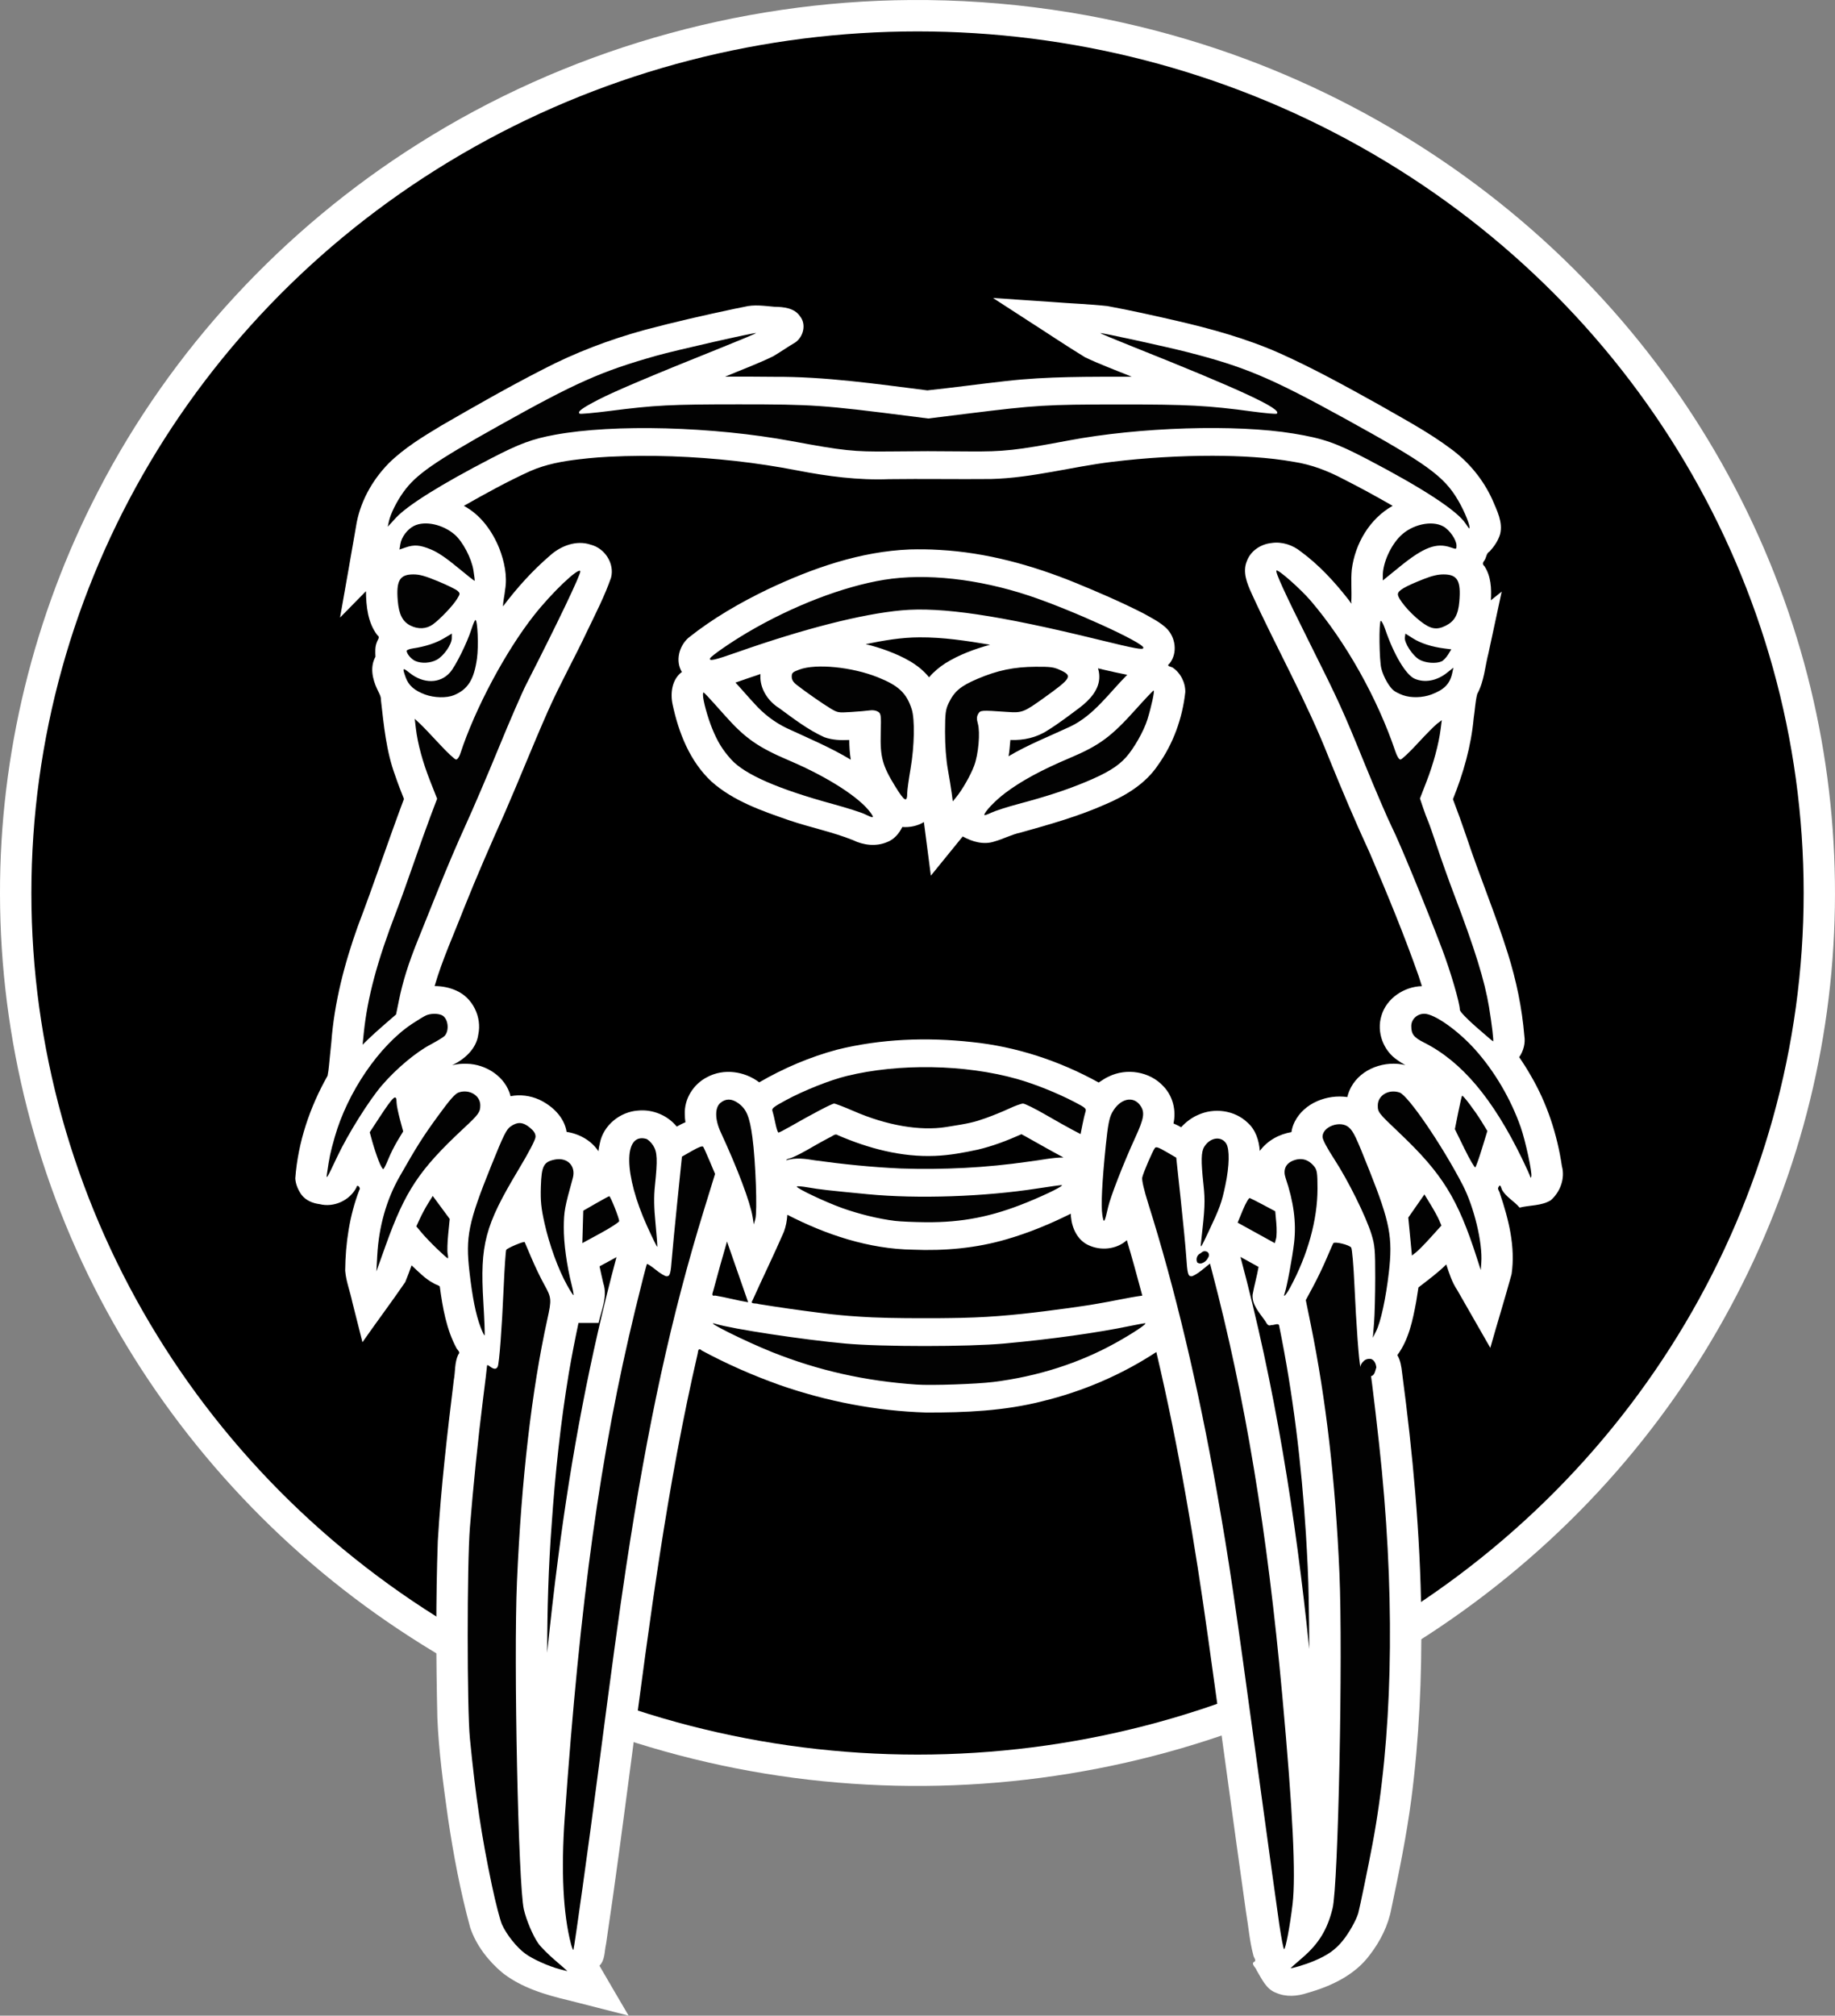 <?xml version="1.0" encoding="UTF-8" standalone="no"?>
<svg
   xmlns:dc="http://purl.org/dc/elements/1.1/"
   xmlns:cc="http://creativecommons.org/ns#"
   xmlns:rdf="http://www.w3.org/1999/02/22-rdf-syntax-ns#"
   xmlns:svg="http://www.w3.org/2000/svg"
   xmlns="http://www.w3.org/2000/svg"
   xmlns:sodipodi="http://sodipodi.sourceforge.net/DTD/sodipodi-0.dtd"
   xmlns:inkscape="http://www.inkscape.org/namespaces/inkscape"
   version="1.1"
   id="svg2110"
   width="350.683"
   height="385.121"
   viewBox="0 0 350.683 385.121"
   sodipodi:docname="mursut.svg"
   inkscape:version="1.0.2 (e86c870879, 2021-01-15)">
  <rect x="0" y="0" width="350.683" height="385.121" fill="#808080" stroke="none"/>
  <defs
     id="defs2114" />
  <sodipodi:namedview
     pagecolor="#ffffff"
     bordercolor="#666666"
     borderopacity="1"
     objecttolerance="10"
     gridtolerance="10"
     guidetolerance="10"
     inkscape:pageopacity="0"
     inkscape:pageshadow="2"
     inkscape:window-width="2560"
     inkscape:window-height="1376"
     id="namedview2112"
     showgrid="false"
     fit-margin-top="0"
     fit-margin-left="0"
     fit-margin-right="0"
     fit-margin-bottom="0"
     inkscape:zoom="2.203125"
     inkscape:cx="145.97985"
     inkscape:cy="208.55609"
     inkscape:window-x="0"
     inkscape:window-y="27"
     inkscape:window-maximized="1"
     inkscape:current-layer="g2144"
     inkscape:document-rotation="0" />
  <g
     inkscape:groupmode="layer"
     inkscape:label="Image"
     id="g2118"
     transform="translate(-28.064,62.384)">
    <g
       id="g2144"
       transform="translate(13.611,-0.2)">
      <path
         id="ellipse992"
         style="fill:#ffffff;stroke-width:1.018"
         d="m 188.512,-62.18 c -33.12,0.213 -66.16,9.768 -94.159,27.491 -25.759,16.239 -47.218,39.332 -61.178,66.421 -12.248,23.658 -18.791,50.268 -18.722,76.919 0.027,27.682 7.106,55.317 20.373,79.611 13.278,24.407 32.617,45.455 55.743,60.843 24.916,16.655 54.111,26.808 83.972,29.304 29.458,2.51 59.531,-2.333 86.649,-14.134 26.251,-11.378 49.728,-29.202 67.479,-51.665 16.544,-20.873 28.139,-45.677 33.296,-71.821 5.167,-26.007 4.007,-53.248 -3.414,-78.707 C 350.86,35.566 336.51,11.034 317.249,-8.741 296.507,-30.116 270.195,-45.987 241.676,-54.542 c -17.207,-5.184 -35.194,-7.761 -53.165,-7.637 z" />
      <ellipse
         style="fill:#000000;stroke-width:1.018"
         id="path847"
         cx="189.799"
         cy="108.439"
         rx="169.347"
         ry="164.622" />
      <path
         id="path2164"
         style="display:inline;fill:#ffffff;stroke-width:0.291"
         d="m 210.699,-1.049 c 3.709,2.362 7.349,4.834 11.104,7.123 2.91,1.391 5.944,2.496 8.926,3.719 -8.029,0.013 -16.082,-0.084 -24.072,0.834 -5.007,0.551 -10.068,1.261 -14.981,1.776 -9.759,-1.233 -19.535,-2.654 -29.395,-2.594 -3.085,-0.039 -6.17,-0.042 -9.255,-0.027 3.055,-1.277 6.17,-2.428 9.15,-3.871 1.436,-0.835 2.792,-1.807 4.226,-2.641 1.584,-1.067 2.197,-3.478 0.94,-5.023 -1.06,-1.593 -3.142,-1.795 -4.891,-1.815 -1.918,-0.165 -3.888,-0.48 -5.785,0.016 -0.385,0.08 -1.178,0.234 -1.719,0.343 -5.787,1.23 -11.562,2.535 -17.279,4.061 -6.731,1.845 -13.291,4.329 -19.484,7.555 -6.587,3.368 -13.014,7.038 -19.417,10.74 -3.526,2.122 -7.095,4.293 -10.038,7.2 -3.234,3.306 -5.572,7.564 -6.257,12.164 -0.991,5.77 -2.017,11.534 -3.035,17.3 1.651,-1.679 3.302,-3.358 4.953,-5.037 0.032,2.904 0.344,6.007 2.167,8.394 0.615,0.4 0.046,0.863 -0.091,1.368 -0.372,0.875 -0.297,1.875 -0.262,2.767 -1.081,1.933 -0.578,4.266 0.317,6.163 0.305,0.7 0.775,1.328 0.732,2.129 0.557,4.854 1.009,9.787 2.722,14.403 0.505,1.509 1.092,2.989 1.674,4.47 -3.026,8.077 -5.746,16.265 -8.817,24.326 -2.548,7.131 -4.487,14.535 -5.056,22.106 -0.083,0.754 -0.19,1.813 -0.272,2.685 -0.144,1.235 -0.2,2.533 -0.451,3.773 -3.397,6.004 -5.666,12.719 -6.171,19.616 0.068,1.118 0.537,2.206 1.182,3.115 0.825,1.085 2.142,1.637 3.461,1.797 2.718,0.69 5.755,-0.689 7.041,-3.178 0.106,-0.774 0.929,0.088 0.555,0.475 -1.885,4.901 -2.652,10.178 -2.704,15.41 0.162,2.053 0.948,3.986 1.359,5.993 0.648,2.561 1.296,5.123 1.944,7.684 2.69,-3.854 5.516,-7.611 8.174,-11.486 0.44,-1.053 0.83,-2.126 1.211,-3.201 1.321,1.223 2.593,2.577 4.203,3.416 0.356,0.257 0.914,0.344 1.189,0.625 0.543,4.032 1.25,8.159 3.191,11.781 0.227,0.424 0.829,0.755 0.342,1.221 -0.73,1.523 -0.544,3.255 -0.854,4.878 -1.251,10.23 -2.446,20.479 -3.061,30.77 -0.39,11.237 -0.339,22.487 -0.083,33.726 0.258,6.44 1.143,12.836 2.035,19.213 1.047,7.033 2.367,14.038 4.241,20.899 1.139,3.392 3.423,6.326 6.134,8.618 3.681,2.89 8.273,4.246 12.761,5.304 3.794,0.967 7.587,1.934 11.38,2.903 -1.857,-3.18 -3.736,-6.347 -5.576,-9.537 1.104,-1.107 0.936,-2.765 1.268,-4.176 1.805,-12.029 3.37,-24.092 4.96,-36.152 3.368,-25.661 6.7,-51.383 12.546,-76.623 0.089,-0.568 0.143,-1.208 0.766,-0.603 4.772,2.573 9.755,4.761 14.859,6.584 9.003,3.139 18.48,4.977 28.014,5.273 7.46,0.026 14.991,-0.302 22.25,-2.159 7.715,-1.879 15.123,-5.043 21.765,-9.4 4.269,18.121 7.368,36.48 9.932,54.91 2.445,17.355 4.743,34.719 7.203,52.079 0.469,2.749 0.678,5.555 1.4,8.254 0.064,0.491 0.752,1.059 0.043,1.342 -0.428,0.417 0.461,1.054 0.594,1.565 0.981,1.603 1.801,3.592 3.708,4.28 1.909,0.85 4.078,0.673 6.016,0.021 4.531,-1.277 9.095,-3.426 11.942,-7.322 1.981,-2.58 3.477,-5.567 4.076,-8.779 1.459,-6.909 2.881,-13.833 3.805,-20.837 1.521,-11.665 2.04,-23.447 1.908,-35.205 -0.179,-15.519 -1.621,-30.997 -3.666,-46.373 -0.133,-1.151 -0.3,-2.334 -0.903,-3.345 2.191,-2.964 2.945,-6.668 3.604,-10.219 0.154,-0.901 0.294,-1.804 0.428,-2.709 1.813,-1.414 3.683,-2.772 5.32,-4.395 0.55,1.692 1.089,3.404 2.091,4.893 2.109,3.681 4.218,7.361 6.325,11.043 1.32,-4.708 2.781,-9.375 4.068,-14.092 0.76,-5.215 -0.561,-10.459 -2.224,-15.373 -0.047,-0.396 -0.531,-0.877 -0.298,-1.209 0.382,-0.82 0.505,0.093 0.707,0.518 0.82,1.393 2.331,2.129 3.338,3.361 1.982,-0.496 4.191,-0.309 5.979,-1.413 1.795,-1.598 2.75,-4.154 2.11,-6.515 -0.898,-6.067 -2.837,-12 -5.948,-17.3 -0.686,-1.203 -1.426,-2.374 -2.211,-3.514 0.81,-1.192 1.213,-2.649 0.98,-4.083 -0.44,-5.332 -1.543,-10.601 -3.144,-15.704 -2.372,-7.584 -5.467,-14.915 -7.958,-22.459 -0.803,-2.364 -1.655,-4.712 -2.544,-7.045 1.996,-4.956 3.48,-10.15 3.966,-15.485 0.247,-1.537 0.292,-3.135 0.683,-4.632 1.331,-2.417 1.473,-5.232 2.159,-7.857 0.837,-3.896 1.674,-7.792 2.511,-11.688 -0.689,0.552 -1.378,1.104 -2.066,1.656 0.134,-2.222 0.036,-4.596 -1.231,-6.515 -0.466,-0.393 -0.298,-0.739 0.032,-1.156 0.365,-0.562 0.322,-1.333 0.97,-1.669 0.863,-0.947 1.628,-2.061 1.994,-3.3 0.573,-2.289 -0.607,-4.505 -1.467,-6.558 -1.725,-3.809 -4.439,-7.137 -7.793,-9.63 -4.448,-3.348 -9.395,-5.944 -14.206,-8.718 -6.11,-3.395 -12.241,-6.782 -18.624,-9.642 -6.386,-2.837 -13.145,-4.697 -19.938,-6.264 -4.331,-0.995 -8.674,-1.966 -13.044,-2.769 -3.499,-0.379 -7.021,-0.49 -10.528,-0.775 -3.772,-0.255 -7.543,-0.509 -11.315,-0.764 2.16,1.398 4.319,2.797 6.479,4.195 z m 35.67,25.949 c 5.127,0.025 10.464,0.287 15.402,1.168 3.298,0.511 6.439,1.715 9.378,3.272 3.199,1.616 6.344,3.338 9.45,5.124 -4.402,2.459 -7.196,7.253 -7.811,12.187 -0.202,2.046 0.02,4.105 -0.097,6.156 0.273,0.883 -0.459,-0.4 -0.707,-0.639 -2.616,-3.325 -5.53,-6.471 -8.952,-8.981 -1.56,-1.261 -3.603,-1.926 -5.604,-1.616 -2.039,0.213 -3.981,1.495 -4.694,3.462 -0.875,2.071 0.05,4.282 0.917,6.185 4.794,10.503 10.506,20.583 14.735,31.342 2.489,6.136 5.064,12.238 7.845,18.249 3.315,7.752 6.545,15.55 9.34,23.506 0.205,0.64 0.42,1.277 0.614,1.921 -3.4,0.093 -6.77,2.318 -7.734,5.658 -0.969,3.102 0.361,6.678 3.055,8.469 0.485,0.352 0.993,0.671 1.522,0.954 -3.858,-0.927 -8.414,0.62 -10.367,4.201 -0.321,0.602 -0.575,1.243 -0.723,1.91 -3.853,-0.562 -8.26,1.122 -10.062,4.725 -0.312,0.618 -0.525,1.286 -0.62,1.972 -2.361,0.395 -4.626,1.643 -6.047,3.596 -0.147,-2.008 -0.796,-4.075 -2.363,-5.432 -2.477,-2.367 -6.38,-2.866 -9.457,-1.443 -1.23,0.525 -2.327,1.388 -3.215,2.345 -0.476,-0.262 -0.958,-0.515 -1.461,-0.723 0.561,-2.516 -0.139,-5.277 -1.955,-7.131 -2.582,-2.807 -7.014,-3.502 -10.408,-1.835 -0.688,0.291 -1.333,0.777 -1.931,1.149 -7.471,-4.133 -15.747,-6.87 -24.254,-7.737 -8.573,-0.939 -17.345,-0.625 -25.734,1.454 -5.208,1.401 -10.231,3.54 -14.885,6.246 -2.794,-2.138 -6.82,-2.703 -9.961,-0.991 -2.604,1.319 -4.396,4.145 -4.259,7.091 -0.006,0.513 0.044,1.024 0.116,1.531 -0.573,0.23 -1.12,0.523 -1.658,0.824 -1.77,-2.175 -4.63,-3.339 -7.415,-3.061 -3.43,0.233 -6.627,2.822 -7.284,6.246 -0.12,0.501 -0.212,1.008 -0.273,1.52 -1.347,-2.059 -3.688,-3.338 -6.076,-3.693 -0.441,-2.835 -2.766,-5.009 -5.265,-6.176 -1.696,-0.749 -3.624,-1.012 -5.448,-0.644 -0.905,-3.695 -4.669,-6.124 -8.355,-6.195 -0.945,-0.037 -1.898,0.055 -2.817,0.279 2.373,-1.126 4.638,-3.12 5.003,-5.858 0.718,-3.315 -1.043,-7.006 -4.173,-8.388 -1.302,-0.6 -2.742,-0.873 -4.172,-0.881 1.462,-5.039 3.656,-9.82 5.545,-14.705 2.466,-6.173 5.123,-12.266 7.839,-18.332 2.826,-6.481 5.412,-13.032 8.254,-19.456 2.318,-5.229 5.126,-10.221 7.555,-15.397 1.604,-3.337 3.311,-6.645 4.528,-10.148 0.703,-2.707 -1.208,-5.614 -3.869,-6.289 -2.738,-0.942 -5.726,0.203 -7.792,2.062 -3.354,2.882 -6.334,6.184 -8.986,9.719 -0.005,-0.985 0.3,-2.084 0.397,-3.161 0.459,-2.681 -0.154,-5.417 -1.109,-7.923 -1.342,-3.308 -3.57,-6.41 -6.772,-8.122 4.141,-2.357 8.327,-4.657 12.665,-6.635 2.989,-1.312 6.22,-1.905 9.446,-2.269 1.062,-0.131 2.376,-0.256 3.539,-0.348 0.628,-0.038 1.364,-0.098 2.061,-0.132 8.095,-0.398 16.118,-0.077 24.179,0.81 4.01,0.454 7.912,1.05 11.846,1.812 5.761,1.12 11.624,1.892 17.504,1.662 6.512,-0.089 13.026,0.036 19.537,-0.028 7.805,-0.202 15.37,-2.336 23.087,-3.278 6.437,-0.783 12.923,-1.162 19.407,-1.164 z m -58.033,17.896 c -9.492,0.381 -18.614,3.586 -27.133,7.605 -5.348,2.583 -10.541,5.571 -15.189,9.283 -1.787,1.58 -2.535,4.416 -1.248,6.525 -1.895,1.401 -2.245,4.037 -1.772,6.208 1.155,5.422 3.302,10.884 7.436,14.736 4.213,3.744 9.656,5.603 14.892,7.416 4.01,1.358 8.196,2.189 12.131,3.763 2.008,0.984 4.418,1.276 6.514,0.386 1.338,-0.491 2.315,-1.637 2.924,-2.891 1.426,0.113 2.896,-0.196 4.127,-0.934 0.433,3.412 0.888,6.821 1.33,10.232 2.031,-2.497 4.058,-4.996 6.09,-7.492 1.81,1.011 3.996,1.649 6.038,0.968 1.726,-0.476 3.296,-1.346 5.059,-1.716 5.495,-1.54 11.013,-3.087 16.239,-5.415 3.844,-1.642 7.61,-3.912 9.975,-7.458 2.932,-4.085 4.673,-8.97 5.224,-13.951 0.036,-1.852 -0.933,-3.732 -2.48,-4.733 -0.442,-0.181 -1.192,-0.248 -0.528,-0.736 1.594,-1.991 1.163,-5.048 -0.629,-6.768 -1.248,-1.177 -2.824,-1.94 -4.306,-2.782 -4.282,-2.189 -8.705,-4.093 -13.154,-5.914 -8.24,-3.35 -16.942,-5.743 -25.853,-6.242 -1.893,-0.12 -3.791,-0.137 -5.687,-0.09 z m 1.826,16.795 c 4.539,-0.029 9.041,0.66 13.504,1.416 -2.977,0.816 -5.922,1.902 -8.551,3.539 -1.151,0.748 -2.224,1.629 -3.109,2.682 -2.008,-2.504 -4.969,-3.935 -7.905,-5.052 -1.373,-0.514 -2.779,-0.939 -4.205,-1.284 3.378,-0.698 6.806,-1.294 10.266,-1.301 z m 35.227,6.186 c 1.491,0.342 2.982,0.685 4.484,0.971 -3.45,3.452 -6.336,7.712 -10.858,9.879 -3.959,1.852 -8.053,3.445 -11.819,5.684 0.206,-1.016 0.231,-2.149 0.354,-3.115 2.505,0.112 5.057,-0.459 7.159,-1.861 2.129,-1.316 4.115,-2.852 6.121,-4.345 1.872,-1.442 3.78,-3.446 3.706,-5.975 -0.006,-0.509 -0.094,-1.017 -0.248,-1.502 0.367,0.088 0.734,0.176 1.102,0.264 z m -65.623,1.057 c -0.107,2.559 1.445,4.945 3.574,6.269 2.764,2.022 5.513,4.147 8.647,5.567 1.522,0.551 3.165,0.613 4.766,0.527 0.013,1.261 0.084,2.526 0.291,3.771 -3.899,-2.358 -8.113,-4.11 -12.235,-6.023 -2.354,-1.133 -4.449,-2.746 -6.184,-4.695 -1.232,-1.316 -2.387,-2.698 -3.617,-4.014 1.592,-0.547 3.179,-1.106 4.777,-1.635 -0.006,0.077 -0.012,0.155 -0.018,0.232 z m 128.613,78.033 c 0.107,0.118 -0.123,-0.109 0,0 z m -78.021,10.035 c 2.419,1.338 4.857,2.759 7.336,4.072 -2.245,10e-4 -4.446,0.536 -6.669,0.788 -8.07,1.17 -16.249,1.584 -24.397,1.316 -5.5,-0.249 -10.986,-0.806 -16.438,-1.557 -1.816,-0.313 -3.721,-0.568 -5.518,-0.009 0.178,-0.352 0.911,-0.341 1.295,-0.586 1.893,-0.805 3.674,-1.962 5.425,-2.917 0.417,-0.213 1.128,-0.606 1.655,-0.889 0.512,-0.194 1.017,-0.815 1.562,-0.388 5.834,2.515 12.148,4.202 18.545,3.935 2.747,-0.106 5.463,-0.609 8.143,-1.188 2.887,-0.676 5.665,-1.747 8.367,-2.951 0.231,0.125 0.462,0.25 0.693,0.375 z m 8.766,15.396 c 0.193,2.182 1.243,4.462 3.324,5.418 2.338,1.114 5.384,0.847 7.354,-0.945 1.053,3.563 2.011,7.021 2.955,10.598 -2.881,0.392 -5.72,1.081 -8.593,1.542 -1.857,0.34 -3.588,0.554 -5.482,0.837 -5.97,0.816 -11.912,1.55 -17.933,1.785 -0.76,0.027 -1.824,0.059 -2.701,0.088 -1.186,0.016 -2.624,0.054 -3.909,0.056 -4.325,0.012 -8.652,0.031 -12.974,-0.157 -1.385,-0.071 -3.006,-0.158 -4.479,-0.28 -1.207,-0.091 -2.218,-0.202 -3.449,-0.329 -0.603,-0.072 -1.562,-0.186 -2.249,-0.277 -3.849,-0.481 -7.719,-1.036 -11.591,-1.663 -0.298,-0.192 -1.668,0.06 -1.179,-0.594 1.986,-4.421 4.124,-8.773 6.051,-13.218 0.38,-1.037 0.583,-2.136 0.651,-3.237 7.419,3.819 15.58,6.538 23.986,6.668 6.041,0.254 12.144,-0.284 17.958,-2.002 4.163,-1.207 8.189,-2.867 12.066,-4.795 0.279,-0.272 0.117,0.39 0.193,0.505 z m -65.531,5.318 c 1.283,3.671 2.559,7.345 3.838,11.018 -2.12,-0.346 -4.196,-0.937 -6.312,-1.281 -0.858,0.196 -0.433,-0.543 -0.311,-1.08 0.822,-3.094 1.691,-6.175 2.585,-9.248 0.067,0.197 0.134,0.395 0.201,0.592 z m 91.277,1.285 c 0.627,0.083 0.793,0.784 0.44,1.247 -0.32,0.713 -1.325,1.429 -2.061,0.882 -0.302,-0.659 -0.04,-1.464 0.641,-1.753 0.293,-0.242 0.572,-0.47 0.98,-0.376 z m 10.105,2.979 c -0.308,1.778 -0.822,3.522 -1.135,5.293 -0.153,1.928 1.254,3.408 2.283,4.869 0.366,0.442 0.545,1.288 1.274,0.943 0.465,0.094 1.425,-0.492 1.509,0.128 2.689,13.143 4.281,26.492 5.122,39.876 0.239,4.017 0.476,8.235 0.527,12.351 0.065,3.174 0.097,6.348 0.106,9.522 -2.584,-25.231 -6.567,-50.373 -13.145,-74.891 1.153,0.636 2.306,1.272 3.459,1.908 z m -122.727,-1.783 c -5.063,18.854 -8.65,38.085 -11.139,57.44 -0.785,6.008 -1.467,12.03 -2.083,18.058 0.013,-8.241 0.235,-16.395 0.864,-24.621 0.661,-9.636 1.7,-19.357 3.273,-28.822 0.546,-3.204 1.173,-6.394 1.846,-9.574 1.277,10e-6 2.553,0 3.83,0 0.573,-2.467 1.764,-5.047 0.906,-7.594 -0.239,-1.071 -0.493,-2.138 -0.713,-3.213 1.081,-0.586 2.17,-1.16 3.244,-1.76 z m 144.246,19.383 c 0.65,0.223 0.914,0.981 0.99,1.58 -0.23,0.662 -0.295,1.701 -1.204,1.712 -0.689,0.102 -1.516,-0.245 -1.822,-0.889 -0.218,-0.696 0.013,-1.485 0.568,-1.96 0.327,-0.397 0.973,-0.552 1.468,-0.443 z" />
      <path
         style="display:inline;fill:#020202;stroke-width:0.291"
         d="m 121.433,314.067 c -2.14,-0.558 -5.213,-1.945 -6.617,-2.986 -1.636,-1.213 -3.539,-3.597 -4.418,-5.534 -0.364,-0.803 -1.23,-4.147 -1.924,-7.43 -2.002,-9.471 -3.104,-16.825 -4.218,-28.144 -0.562,-5.712 -0.565,-33.239 -0.004,-40.257 0.621,-7.772 1.6,-17.365 2.479,-24.286 0.433,-3.412 0.788,-6.371 0.789,-6.574 6.4e-4,-0.295 0.121,-0.281 0.586,0.066 0.739,0.552 1.211,0.555 1.465,0.01 0.292,-0.628 0.788,-7.2 1.133,-15.024 0.167,-3.78 0.388,-7.054 0.492,-7.277 0.156,-0.335 3.372,-1.693 3.526,-1.489 0.026,0.035 0.597,1.37 1.268,2.967 0.671,1.597 1.776,3.9 2.456,5.119 1.417,2.541 1.446,2.857 0.603,6.68 -2.974,13.496 -4.951,30.575 -5.8,50.105 -0.653,15.017 0.248,57.962 1.314,62.615 0.476,2.079 1.745,5.068 2.768,6.521 0.471,0.669 1.937,2.137 3.259,3.262 1.321,1.125 2.342,2.034 2.267,2.02 -0.074,-0.014 -0.715,-0.177 -1.423,-0.362 z M 261.12,313.838 c 0,-0.025 0.989,-0.895 2.198,-1.932 3.157,-2.71 4.795,-5.381 5.801,-9.463 1.089,-4.414 1.99,-48.395 1.312,-64.016 -0.766,-17.665 -2.554,-33.167 -5.482,-47.551 l -0.947,-4.654 1.428,-2.657 c 0.785,-1.461 1.937,-3.862 2.558,-5.336 0.622,-1.474 1.199,-2.771 1.283,-2.884 0.273,-0.364 3.074,0.328 3.407,0.842 0.175,0.27 0.453,3.486 0.616,7.145 0.336,7.524 0.895,15.084 1.158,15.648 0.211,0.453 0.804,0.489 1.301,0.079 0.269,-0.222 0.409,-0.07 0.547,0.594 0.284,1.368 1.695,13.467 2.245,19.239 2.548,26.76 1.935,51.329 -1.774,71.144 -0.766,4.092 -2.469,12.357 -2.743,13.313 -0.39,1.359 -1.798,3.852 -3.005,5.318 -1.437,1.746 -2.907,2.766 -5.584,3.876 -1.575,0.653 -4.32,1.476 -4.32,1.296 z M 123.573,309.248 c -1.501,-5.701 -1.915,-13.996 -1.201,-24.095 2.963,-41.91 6.799,-69.535 13.488,-97.131 1.142,-4.71 2.147,-8.623 2.235,-8.696 0.087,-0.072 0.845,0.426 1.683,1.107 0.838,0.681 1.768,1.238 2.067,1.238 0.652,0 0.782,-0.453 1.018,-3.564 0.099,-1.307 0.57,-6.183 1.047,-10.836 l 0.867,-8.46 1.927,-1.097 c 1.331,-0.758 1.993,-0.999 2.14,-0.78 0.117,0.174 0.675,1.411 1.239,2.747 l 1.026,2.43 -2.1,6.809 c -6.259,20.3 -10.774,40.993 -14.906,68.318 -1.338,8.848 -2.774,19.39 -5.467,40.125 -1.641,12.635 -4.412,32.519 -4.598,32.998 -0.057,0.145 -0.266,-0.357 -0.466,-1.115 z m 135.351,-3.835 c -0.389,-2.65 -2.216,-15.865 -4.06,-29.368 -4.637,-33.968 -5.474,-39.629 -7.836,-53.061 -3.527,-20.053 -8.099,-39.271 -13.122,-55.157 -0.811,-2.566 -1.267,-4.523 -1.167,-5.016 0.177,-0.873 1.977,-5.066 2.428,-5.656 0.217,-0.284 0.681,-0.126 2.176,0.744 l 1.9,1.105 0.855,7.967 c 0.47,4.382 0.937,9.215 1.037,10.739 0.231,3.504 0.348,3.96 1.019,3.96 0.299,0 1.217,-0.547 2.04,-1.216 l 1.497,-1.216 0.372,1.414 c 6.361,24.201 10.565,49.569 13.446,81.137 2.021,22.148 2.62,34.317 1.963,39.861 -0.486,4.094 -1.331,8.579 -1.617,8.579 -0.123,0 -0.542,-2.168 -0.932,-4.818 z M 189.6,202.359 c -9.799,-0.671 -18.738,-2.676 -27.52,-6.173 -5.166,-2.057 -13.511,-6.218 -10.88,-5.424 3.27,0.986 16.708,3.025 24.8,3.762 6.96,0.634 23.491,0.632 30.4,-0.005 9.067,-0.835 17.762,-2.05 24.053,-3.361 1.349,-0.281 2.625,-0.511 2.835,-0.511 0.556,0 -2.291,1.902 -5.595,3.737 -6.999,3.888 -14.937,6.426 -23.397,7.481 -3.241,0.404 -11.81,0.693 -14.697,0.495 z m 87.44,-11.713 c 0.125,-1.524 0.228,-5.445 0.23,-8.711 0.003,-5.305 -0.074,-6.191 -0.721,-8.296 -1.035,-3.369 -4.45,-10.265 -7.088,-14.316 -1.442,-2.215 -2.262,-3.776 -2.262,-4.31 0,-1.971 3.455,-3.197 5.034,-1.787 0.89,0.795 1.341,1.742 3.949,8.31 3.904,9.829 4.456,12.724 3.693,19.369 -0.574,5.001 -1.548,9.493 -2.447,11.285 l -0.616,1.228 z m -170.769,0.682 c -0.888,-2.371 -1.529,-5.572 -2.094,-10.455 -0.783,-6.772 -0.237,-9.44 4.173,-20.38 2.344,-5.814 2.875,-6.887 3.698,-7.458 1.321,-0.917 2.351,-0.852 3.664,0.231 0.785,0.648 1.088,1.133 1.088,1.745 0,0.544 -1.198,2.846 -3.345,6.428 -6.346,10.586 -7.291,14.171 -6.633,25.145 0.207,3.445 0.314,6.315 0.239,6.376 -0.075,0.062 -0.43,-0.673 -0.789,-1.633 z m 16.53,-8.003 c -1.683,-3.045 -3.361,-7.658 -4.278,-11.763 -0.665,-2.974 -0.794,-4.264 -0.708,-7.043 0.121,-3.902 0.525,-4.698 2.609,-5.134 2.45,-0.512 4.142,1.205 3.491,3.543 -1.546,5.551 -1.693,6.352 -1.714,9.371 -0.022,3.056 0.553,7.262 1.512,11.061 0.253,1.002 0.406,1.865 0.341,1.919 -0.065,0.054 -0.628,-0.825 -1.252,-1.953 z m 137.165,1.579 c 0.406,-1.107 1.499,-6.968 1.804,-9.67 0.436,-3.862 -0.081,-7.778 -1.627,-12.34 -0.513,-1.512 -0.032,-2.7 1.327,-3.28 1.601,-0.683 3.034,-0.308 4.148,1.086 0.531,0.665 0.619,1.258 0.62,4.206 0.002,5.967 -1.868,12.719 -5.245,18.941 -0.776,1.43 -1.397,2.07 -1.026,1.056 z m -173.418,-7.2 c 0.301,-5.514 1.753,-10.653 4.248,-15.041 3.307,-5.813 4.455,-7.628 7.294,-11.531 2.358,-3.242 3.328,-4.346 4.022,-4.584 2.017,-0.689 4.127,0.563 4.127,2.448 0,1.313 -0.298,1.727 -3.167,4.4 -8.509,7.929 -11.177,11.939 -14.943,22.465 l -1.747,4.884 z M 296.675,178.107 c -3.642,-11.31 -6.565,-16.024 -14.766,-23.807 -4.074,-3.867 -4.149,-3.963 -4.149,-5.279 0,-1.926 2.098,-3.165 4.165,-2.459 1.635,0.559 8.124,10.063 12.058,17.661 2.178,4.207 3.823,11.049 3.559,14.807 L 297.44,180.483 Z M 97.983,176.431 c -1.038,-0.995 -2.354,-2.369 -2.926,-3.054 l -1.039,-1.246 0.692,-1.5 c 0.38,-0.825 1.086,-2.132 1.567,-2.904 l 0.876,-1.404 1.622,2.196 1.622,2.196 -0.289,2.904 c -0.159,1.597 -0.206,3.29 -0.105,3.762 0.101,0.472 0.112,0.858 0.025,0.858 -0.088,0 -1.008,-0.814 -2.046,-1.808 z m 185.955,-2.353 -0.35,-3.626 1.542,-2.211 1.542,-2.211 1.182,1.936 c 0.65,1.065 1.381,2.402 1.625,2.971 l 0.443,1.035 -2.054,2.275 c -1.13,1.251 -2.397,2.541 -2.817,2.865 l -0.763,0.59 z m -39.944,0.994 c 0.732,-6.381 0.792,-7.787 0.458,-10.87 -0.5,-4.614 -0.464,-6.305 0.154,-7.292 1.126,-1.796 3.244,-2.095 4.188,-0.59 0.681,1.086 0.616,4.244 -0.162,7.929 -0.718,3.403 -1.036,4.28 -3.249,8.975 -1.493,3.166 -1.549,3.241 -1.389,1.848 z m -105.872,-2.97 c -4.466,-9.851 -4.572,-17.84 -0.221,-16.701 0.368,0.096 0.986,0.671 1.374,1.278 0.796,1.245 0.861,2.731 0.336,7.702 -0.222,2.1 -0.189,4.104 0.119,7.239 0.234,2.384 0.379,4.374 0.322,4.421 -0.057,0.047 -0.925,-1.725 -1.929,-3.939 z m -12.293,0.137 0.09,-3.098 2.4,-1.38 c 1.32,-0.759 2.478,-1.385 2.574,-1.39 0.219,-0.013 1.911,4.243 1.891,4.757 -0.008,0.209 -1.597,1.242 -3.53,2.294 l -3.515,1.914 z m 128.697,1.141 -3.553,-1.959 0.993,-2.401 c 0.546,-1.32 1.145,-2.353 1.33,-2.294 0.186,0.058 1.356,0.65 2.601,1.314 l 2.264,1.208 0.198,2.186 c 0.109,1.202 0.09,2.573 -0.041,3.045 l -0.239,0.86 z m -96.245,-3.06 c -0.456,-2.812 -2.874,-9.229 -6.093,-16.175 -1.134,-2.446 -1.151,-4.702 -0.043,-5.616 1.005,-0.829 2.114,-0.823 3.325,0.018 1.631,1.132 2.236,2.572 2.779,6.606 0.608,4.526 0.953,14.127 0.558,15.563 l -0.29,1.056 -0.236,-1.452 z m 27.209,0.766 c -3.073,-0.37 -6.902,-1.303 -10.152,-2.473 -3.212,-1.157 -8.619,-3.72 -8.619,-4.086 0,-0.118 0.972,-0.043 2.16,0.165 2.214,0.388 3.66,0.553 11.44,1.3 9.491,0.912 22.221,0.482 32.351,-1.092 2.305,-0.358 4.393,-0.649 4.64,-0.645 0.698,0.009 -2.703,1.709 -6.591,3.293 -6.737,2.745 -12.375,3.852 -19.336,3.796 -2.213,-0.018 -4.865,-0.134 -5.893,-0.257 z m 39.629,-1.134 c -0.281,-1.784 -0.054,-6.336 0.666,-13.359 0.386,-3.762 0.658,-5.177 1.186,-6.162 1.486,-2.773 4.165,-3.374 5.505,-1.235 0.78,1.245 0.576,2.386 -1.073,5.982 -2.217,4.835 -4.731,11.286 -5.182,13.294 -0.682,3.036 -0.826,3.23 -1.102,1.48 z M 76.951,162.004 c 0.447,-3.105 0.628,-3.961 1.467,-6.91 2.445,-8.595 8.51,-17.482 14.772,-21.643 1.105,-0.734 2.324,-1.471 2.709,-1.636 0.858,-0.369 2.185,-0.388 2.968,-0.043 1.216,0.537 1.542,2.898 0.55,3.981 -0.208,0.226 -1.414,0.962 -2.681,1.636 -2.828,1.503 -6.485,4.563 -9.225,7.72 -2.466,2.841 -6.548,9.344 -8.616,13.727 -2.019,4.279 -2.13,4.46 -1.944,3.168 z m 229.966,0.714 c -0.02,-0.188 -0.743,-1.792 -1.606,-3.564 -5.598,-11.494 -11.55,-18.536 -18.711,-22.138 -1.96,-0.986 -2.44,-1.606 -2.44,-3.152 0,-1.302 1.112,-2.351 2.491,-2.351 1.932,0 6.454,3.194 9.75,6.887 3.694,4.139 6.781,9.4 8.669,14.776 0.914,2.601 2.239,8.77 2.027,9.434 -0.079,0.247 -0.16,0.295 -0.18,0.107 z M 86.794,159.548 c -0.375,-0.972 -0.906,-2.584 -1.182,-3.582 l -0.501,-1.814 1.753,-2.674 c 2.84,-4.332 3.367,-4.793 3.382,-2.96 0.004,0.448 0.288,1.863 0.631,3.144 l 0.625,2.33 -1.067,1.761 c -0.587,0.969 -1.386,2.562 -1.776,3.54 -0.39,0.978 -0.817,1.834 -0.947,1.9 -0.131,0.067 -0.544,-0.675 -0.918,-1.647 z m 207.531,-2.248 -1.835,-3.744 0.63,-3.141 c 0.346,-1.728 0.684,-3.187 0.751,-3.242 0.178,-0.147 2.506,2.94 3.752,4.975 l 1.077,1.76 -1.036,3.379 c -0.57,1.858 -1.141,3.464 -1.27,3.567 -0.129,0.103 -1.06,-1.496 -2.069,-3.555 z m -74.902,-3.604 c -0.846,-0.443 -3.18,-1.755 -5.188,-2.915 -2.008,-1.16 -3.93,-2.109 -4.272,-2.109 -0.342,0 -1.535,0.43 -2.652,0.955 -1.117,0.525 -3.123,1.344 -4.458,1.819 -2.264,0.806 -3.161,1.008 -7.589,1.709 -4.992,0.79 -11.354,-0.304 -17.636,-3.035 -1.832,-0.797 -3.529,-1.448 -3.769,-1.448 -0.408,0 -4.164,1.969 -8.531,4.471 -1.03,0.59 -1.976,1.073 -2.103,1.073 -0.127,0 -0.393,-0.802 -0.59,-1.782 -0.198,-0.98 -0.452,-2.035 -0.564,-2.345 -0.175,-0.482 0.201,-0.782 2.623,-2.09 3.408,-1.841 8.378,-3.815 11.565,-4.595 10.011,-2.448 22.61,-2.23 32.542,0.563 3.34,0.939 7.645,2.662 10.978,4.393 2.133,1.108 2.318,1.273 2.114,1.885 -0.123,0.369 -0.383,1.477 -0.578,2.463 l -0.354,1.793 z M 83.973,135.197 c 0.688,-6.754 2.552,-13.707 6.24,-23.284 0.713,-1.851 2.168,-5.89 3.233,-8.975 1.065,-3.085 2.523,-7.162 3.241,-9.06 l 1.304,-3.45 -1.328,-3.367 C 95.228,83.42 94.278,79.926 93.93,77.001 l -0.22,-1.848 0.99,0.924 c 0.544,0.508 2.223,2.26 3.731,3.894 1.507,1.633 2.94,2.97 3.183,2.97 0.25,0 0.602,-0.489 0.808,-1.122 2.794,-8.564 8.651,-19.553 14.104,-26.464 3.422,-4.337 8.511,-9.182 8.826,-8.402 0.179,0.443 -4.328,9.876 -10.322,21.601 -0.816,1.597 -3.188,7.062 -5.27,12.143 -2.082,5.082 -4.93,11.734 -6.329,14.783 -1.399,3.049 -3.657,8.335 -5.019,11.747 -1.362,3.412 -3.176,7.926 -4.032,10.031 -1.832,4.509 -2.934,8.002 -3.689,11.702 l -0.548,2.685 -2.133,1.848 c -1.173,1.016 -2.613,2.317 -3.199,2.891 l -1.065,1.043 z M 296.56,134.037 c -1.875,-1.647 -3.12,-2.958 -3.12,-3.287 0,-1.274 -1.78,-7.356 -3.408,-11.643 -3.146,-8.285 -8.023,-20.128 -9.566,-23.231 -0.83,-1.67 -3.202,-7.194 -5.271,-12.275 -4.122,-10.126 -4.845,-11.712 -10.47,-22.967 -4.747,-9.498 -6.616,-13.575 -6.33,-13.81 0.325,-0.267 4.612,3.517 6.546,5.778 6.688,7.822 12.738,18.589 16.192,28.821 0.312,0.923 0.688,1.518 0.96,1.518 0.246,0 1.73,-1.396 3.297,-3.102 1.567,-1.706 3.244,-3.399 3.726,-3.762 l 0.876,-0.66 -0.222,1.716 c -0.372,2.881 -1.377,6.612 -2.697,10.011 l -1.256,3.236 0.594,1.769 c 0.327,0.973 0.75,2.107 0.94,2.519 0.19,0.412 1.003,2.723 1.807,5.136 0.804,2.413 2.23,6.406 3.169,8.874 3.975,10.45 5.861,16.527 6.692,21.566 0.541,3.283 0.928,6.551 0.773,6.54 -0.062,-0.005 -1.516,-1.241 -3.232,-2.748 z M 179.68,93.36 c -0.704,-0.338 -3.44,-1.205 -6.08,-1.927 C 163.157,88.58 156.787,85.791 154.206,82.944 152.558,81.125 151.587,79.551 150.565,77.04 149.678,74.858 148.8,71.663 148.8,70.612 c 0,-0.669 0.013,-0.665 0.88,0.249 0.484,0.51 1.951,2.136 3.26,3.612 3.892,4.39 6.341,6.108 12.355,8.667 7.383,3.141 13.558,7.122 15.603,10.058 0.676,0.97 0.51,0.992 -1.218,0.162 z m 22.88,0.176 c 0,-0.567 2.065,-2.74 3.975,-4.183 3.057,-2.31 6.961,-4.43 12.34,-6.7 5.683,-2.399 7.944,-4.064 12.645,-9.317 1.76,-1.966 3.291,-3.58 3.403,-3.585 0.238,-0.011 -0.427,3.08 -1.19,5.534 -0.695,2.234 -2.604,5.59 -4.141,7.281 -1.564,1.72 -3.676,3.004 -7.672,4.662 -3.726,1.546 -7.435,2.76 -12.8,4.188 -2.112,0.562 -4.452,1.314 -5.2,1.67 -0.748,0.356 -1.36,0.559 -1.36,0.45 z m -17.039,-5.489 c -2.431,-3.943 -2.879,-5.602 -2.753,-10.185 0.094,-3.418 0.056,-3.709 -0.533,-4.07 -0.395,-0.241 -0.998,-0.332 -1.595,-0.241 -0.528,0.081 -2.112,0.219 -3.52,0.306 -2.527,0.156 -2.579,0.147 -4.026,-0.725 -1.484,-0.894 -4.787,-3.2 -6.434,-4.493 C 166.047,68.16 165.76,67.671 165.76,67.108 c 0,-0.731 0.174,-0.891 1.493,-1.372 3.187,-1.163 10.031,-0.484 14.948,1.482 3.981,1.592 5.486,3.005 6.484,6.088 0.621,1.918 0.525,7.072 -0.21,11.344 -0.349,2.028 -0.637,4.107 -0.64,4.62 -0.01,1.982 -0.498,1.724 -2.314,-1.222 z m 10.813,1.332 c -0.112,-0.855 -0.447,-2.921 -0.745,-4.59 -0.334,-1.872 -0.538,-4.604 -0.531,-7.128 0.01,-3.575 0.099,-4.275 0.71,-5.544 1.068,-2.218 2.272,-3.225 5.499,-4.6 3.822,-1.628 6.979,-2.282 11.116,-2.303 2.853,-0.014 3.436,0.062 4.64,0.609 2.465,1.12 2.219,1.553 -2.993,5.285 -3.96,2.834 -4.22,2.934 -7.15,2.732 -4.994,-0.345 -5.065,-0.339 -5.495,0.395 -0.289,0.494 -0.304,0.971 -0.056,1.848 0.478,1.69 0.11,5.861 -0.71,8.046 -0.693,1.847 -2.269,4.605 -3.454,6.042 l -0.628,0.762 z M 95.68,70.513 C 93.642,69.752 92.538,68.779 91.992,67.263 91.315,65.382 91.382,65.3 92.72,66.373 c 2.653,2.126 5.829,2.094 7.737,-0.079 1.069,-1.217 3.266,-5.657 4.105,-8.295 0.301,-0.946 0.638,-1.72 0.749,-1.72 0.418,0 0.622,4.98 0.3,7.321 -0.557,4.049 -1.73,5.927 -4.394,7.036 -1.394,0.58 -3.796,0.526 -5.536,-0.123 z m 186.89,0.131 c -0.611,-0.219 -1.382,-0.6 -1.715,-0.848 -0.88,-0.656 -2.002,-2.618 -2.415,-4.225 -0.406,-1.58 -0.494,-8.929 -0.109,-9.125 0.138,-0.07 0.522,0.665 0.853,1.634 1.66,4.857 3.969,8.715 5.642,9.429 1.922,0.82 4.223,0.391 6.159,-1.149 l 1.225,-0.974 -0.228,1.056 c -0.44,2.04 -1.527,3.151 -3.982,4.07 -1.696,0.634 -3.878,0.688 -5.43,0.132 z M 93.795,64.094 C 93.034,63.746 92.193,62.755 92.171,62.182 92.165,62.016 92.7,61.803 93.36,61.707 c 2.304,-0.335 4.411,-1.019 5.92,-1.923 l 1.52,-0.91 -0.007,0.88 c -0.01,1.197 -1.514,3.371 -2.84,4.106 -1.222,0.677 -2.974,0.775 -4.157,0.234 z M 285.733,63.861 c -1.303,-0.724 -2.95,-3.233 -2.799,-4.263 l 0.106,-0.72 1.44,0.912 c 1.478,0.937 3.612,1.623 5.987,1.925 l 1.347,0.171 -0.628,1.015 c -0.345,0.558 -0.906,1.138 -1.246,1.288 -1.068,0.471 -3.046,0.317 -4.207,-0.328 z M 150.157,63.604 c 0.178,-0.449 3.993,-3.087 7.166,-4.954 8.611,-5.068 18.289,-8.793 26.137,-10.061 7.934,-1.281 17.931,-0.182 27.646,3.039 7.989,2.649 21.854,8.957 21.854,9.944 0,0.477 -1.288,0.243 -8.868,-1.611 -18.807,-4.6 -29.75,-6.221 -37.332,-5.531 -7.579,0.69 -18.726,3.532 -31.491,8.028 -4.246,1.496 -5.348,1.743 -5.112,1.146 z M 92.893,57.344 c -1.513,-0.761 -2.213,-2.144 -2.43,-4.803 -0.311,-3.798 0.392,-4.974 2.971,-4.974 1.216,0 2.227,0.28 4.714,1.307 1.741,0.719 3.42,1.539 3.731,1.823 0.542,0.494 0.538,0.56 -0.097,1.587 -0.803,1.298 -3.246,3.861 -4.619,4.846 -1.219,0.874 -2.8,0.954 -4.27,0.214 z M 285.889,56.495 C 283.792,54.859 281.6,52.239 281.6,51.368 c 0,-0.713 1.275,-1.466 4.927,-2.909 1.591,-0.629 2.706,-0.892 3.784,-0.892 2.682,0 3.371,1.185 3.028,5.202 -0.214,2.504 -0.917,3.753 -2.585,4.592 -1.748,0.879 -2.888,0.676 -4.865,-0.866 z M 101.904,46.229 c -2.18,-1.808 -3.78,-2.887 -5.075,-3.423 -2.123,-0.879 -3.203,-0.964 -4.881,-0.385 l -1.152,0.397 0.171,-1.05 c 0.218,-1.344 1.332,-2.829 2.6,-3.467 2.069,-1.041 5.5,-0.312 7.774,1.653 1.54,1.33 3.213,4.508 3.587,6.813 0.176,1.084 0.284,2.001 0.24,2.037 -0.044,0.036 -1.512,-1.123 -3.263,-2.575 z M 278.72,47.762 c 0,-2.381 1.486,-5.701 3.385,-7.563 2.232,-2.188 5.964,-3.012 8.168,-1.804 1.217,0.667 2.527,2.57 2.527,3.67 0,0.722 -6.4e-4,0.722 -1.11,0.34 -2.732,-0.942 -5.147,-0.033 -9.67,3.638 L 278.72,48.724 Z m 15.826,-9.9 c -1.579,-2.453 -8.171,-6.762 -18.925,-12.371 -5.88,-3.067 -8.31,-3.909 -13.968,-4.839 -11.004,-1.809 -29.427,-1.24 -43.006,1.329 -9.969,1.886 -12.348,2.147 -19.047,2.09 -7.672,-0.065 -8.201,-0.065 -15.28,0.006 -6.715,0.067 -8.677,-0.141 -18.56,-1.976 -15.037,-2.791 -33.969,-3.297 -45.28,-1.211 -4.325,0.798 -6.774,1.706 -12.245,4.544 -9.597,4.977 -15.955,8.956 -18.166,11.368 l -1.519,1.658 0.23,-1.056 c 0.312,-1.432 1.488,-3.795 2.787,-5.596 2.405,-3.336 5.852,-5.731 18.16,-12.621 14.771,-8.268 19.598,-10.414 30.113,-13.39 3.685,-1.043 18.898,-4.5 19.093,-4.34 0.057,0.047 -2.812,1.254 -6.375,2.682 -13.494,5.408 -20.662,8.438 -23.753,10.04 -3.162,1.639 -4.043,2.295 -3.588,2.671 0.129,0.107 2.716,-0.125 5.749,-0.514 8.645,-1.11 11.66,-1.264 24.682,-1.264 14.148,4.75e-4 16.056,0.133 32.832,2.276 l 3.36,0.429 7.52,-0.932 c 13.159,-1.631 14.995,-1.743 28.8,-1.752 13.309,-0.009 17.114,0.192 25.782,1.366 2.36,0.319 4.395,0.494 4.523,0.389 1.067,-0.88 -6.956,-4.601 -27.984,-12.977 -3.212,-1.279 -5.794,-2.363 -5.738,-2.409 0.142,-0.118 12.489,2.578 16.537,3.611 11.013,2.809 16.024,4.92 30.172,12.711 15.658,8.622 18.955,11.002 21.664,15.641 1.278,2.187 2.435,5.099 2.127,5.352 -0.039,0.032 -0.353,-0.379 -0.697,-0.913 z"
         id="path2146" />
    </g>
  </g>
</svg>
